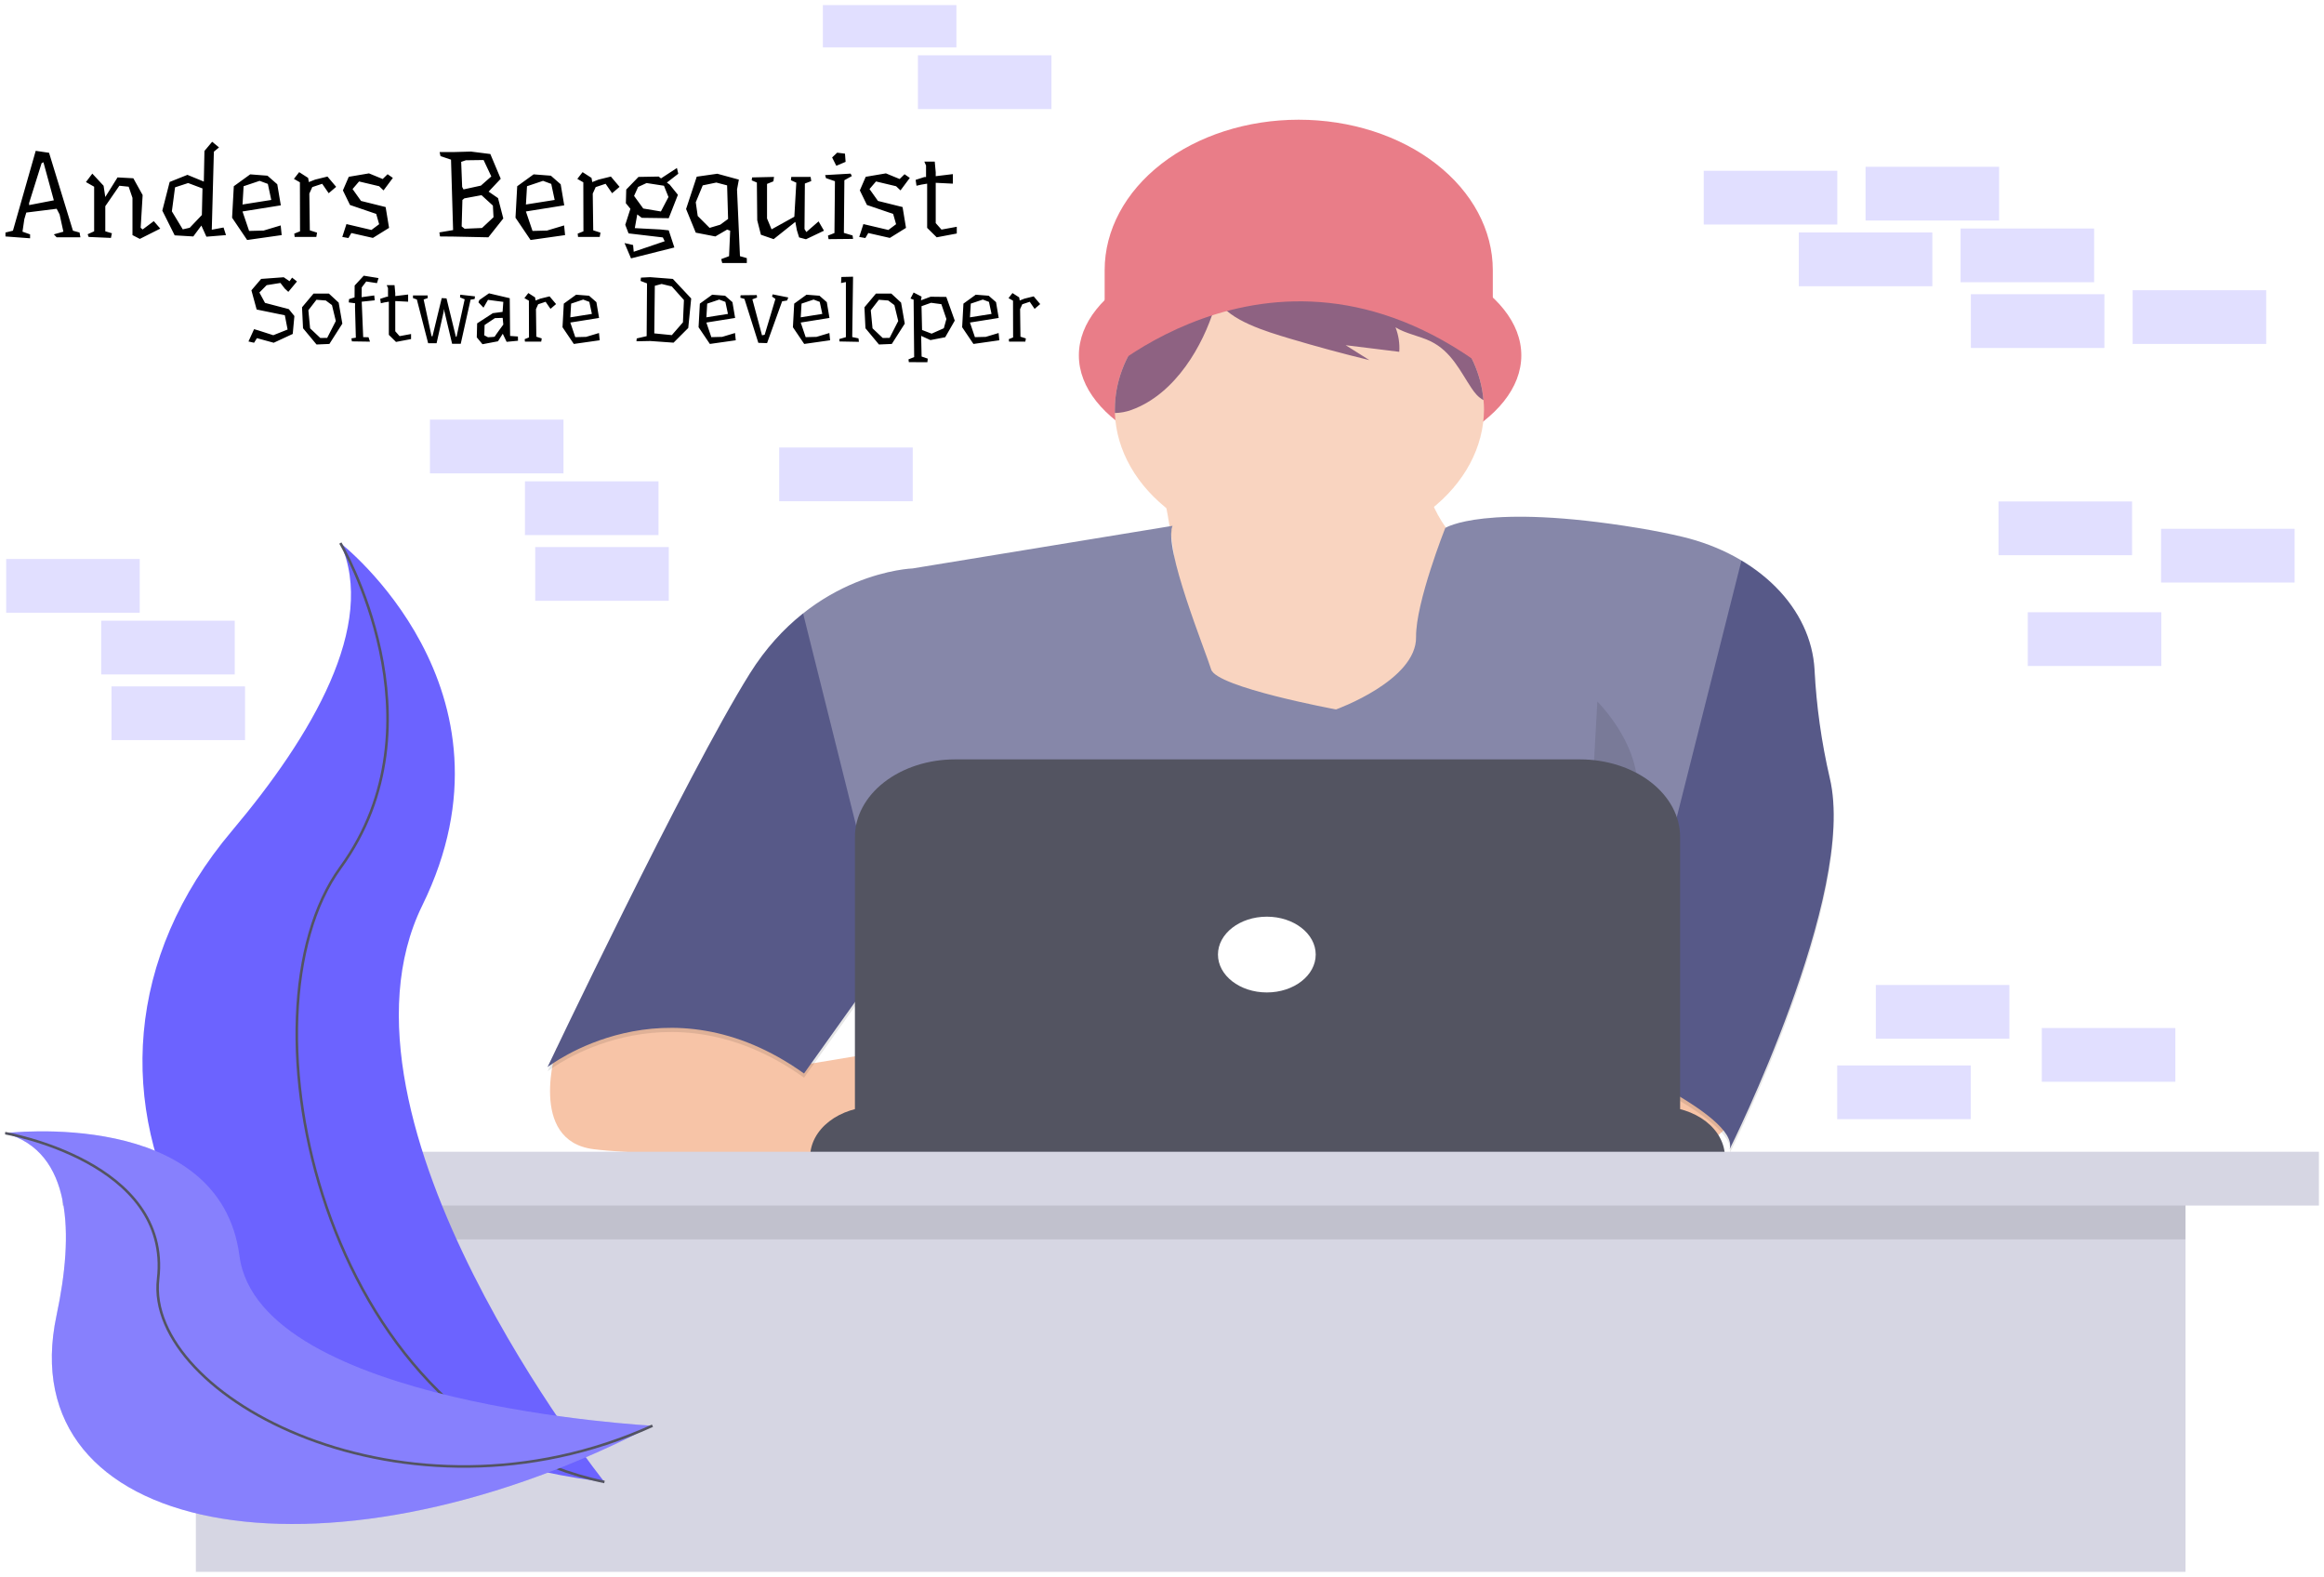 <svg width="1822" height="1236" viewBox="0 0 1822 1236" fill="none" xmlns="http://www.w3.org/2000/svg">
<g id="Programmer" clip-path="url(#clip0)" filter="url(#filter0_d)">
<g id="Person">
<path id="Vector" d="M1018.2 89.83C1058.55 89.83 1097.25 102.253 1125.79 124.367C1154.32 146.48 1170.35 176.473 1170.35 207.746V258.052H866.04V207.746C866.04 176.473 882.07 146.48 910.605 124.367C939.14 102.253 977.842 89.83 1018.2 89.83Z" fill="#E14B5A"/>
<path id="Vector_2" d="M1019.26 366.902C1115.05 366.902 1192.7 325.552 1192.7 274.545C1192.7 223.537 1115.05 182.187 1019.26 182.187C923.476 182.187 845.825 223.537 845.825 274.545C845.825 325.552 923.476 366.902 1019.26 366.902Z" fill="#E14B5A"/>
<path id="Vector_3" d="M908.081 364.015C908.081 364.015 944.323 510.798 908.081 550.384C871.838 589.97 1018.82 605.636 1018.82 605.636L1170.96 562.758L1192.24 457.2C1192.24 457.2 1099.62 416.787 1118.81 335.149L908.081 364.015Z" fill="#F7C4A7"/>
<path id="Vector_4" d="M1357.12 858.804C1357.12 858.804 1366.7 890.963 1314.56 896.736C1283.77 900.247 1252.45 899.957 1221.78 895.878L1210.28 815.099H1331.59L1357.12 858.804Z" fill="#F7C4A7"/>
<path id="Vector_5" d="M436.288 817.642C436.288 817.642 413.254 890.183 465.403 896.737C517.551 903.29 709.031 903.337 709.031 903.337V817.517L622.331 831.872L540.948 771.393L436.288 817.642Z" fill="#F7C4A7"/>
<path id="Vector_6" opacity="0.1" d="M919.275 411.435L715.494 444.826C715.494 444.826 637.815 447.307 587.801 527.291C537.786 607.275 429.241 835.711 429.241 835.711C429.241 835.711 521.86 763.139 630.365 840.657L702.729 739.234L686.762 900.044H1247.47V824.164C1247.47 824.164 1364.51 872.816 1356.01 900.029C1356.01 900.029 1456.18 700.022 1434.54 609.132C1428.02 581.033 1424.03 552.619 1422.58 524.092C1421.3 500.598 1410.67 477.986 1392.15 459.36C1373.62 440.734 1348.12 427.007 1319.13 420.063C1308.58 417.551 1296.98 415.195 1284.09 413.089C1163.85 393.303 1133.08 413.089 1133.08 413.089C1133.08 413.089 1109.79 471.82 1110.21 498.44C1110.73 532.659 1047.43 555.346 1047.43 555.346C1047.43 555.346 953.786 538.026 949.538 524.014C945.289 510.002 911.785 427.928 919.275 411.435Z" fill="black"/>
<path id="Vector_7" d="M919.275 408.142L715.494 441.534C715.494 441.534 637.815 444.015 587.801 523.999C537.786 603.983 429.221 832.45 429.221 832.45C429.221 832.45 521.84 759.878 630.345 837.396L702.708 735.973L686.742 896.736H1247.47V820.872C1247.47 820.872 1364.51 869.524 1356.01 896.736C1356.01 896.736 1456.18 696.73 1434.54 605.839C1428.02 577.741 1424.03 549.326 1422.58 520.8C1421.3 497.305 1410.67 474.693 1392.15 456.067C1373.62 437.441 1348.12 423.715 1319.13 416.771C1308.58 414.259 1296.98 411.903 1284.09 409.796C1163.85 390.011 1133.08 409.796 1133.08 409.796C1133.08 409.796 1109.79 468.528 1110.21 495.148C1110.73 529.366 1047.43 552.054 1047.43 552.054C1047.43 552.054 953.786 534.734 949.538 520.722C945.289 506.71 911.785 424.635 919.275 408.142Z" fill="#575988"/>
<path id="Vector_8" d="M1163.45 317.018C1163.28 346.444 1148.2 374.641 1121.45 395.529C1094.71 416.418 1058.44 428.323 1020.47 428.68C982.504 429.036 945.876 417.814 918.486 397.434C891.095 377.053 875.137 349.147 874.053 319.733C874.053 318.828 874.053 317.923 874.053 317.018C874.046 296.018 881.646 275.439 895.988 257.622C910.329 239.804 930.836 225.465 955.175 216.234C959.511 214.591 963.967 213.113 968.544 211.803C992.351 205.021 1018.03 203.17 1043.04 206.435C1075.1 210.665 1104.38 223.145 1126.16 241.859C1147.93 260.573 1160.94 284.429 1163.06 309.575C1163.32 312.04 1163.45 314.521 1163.45 317.018Z" fill="#F7C4A7"/>
<path id="Vector_9" d="M968.323 211.896L968.524 211.803C963.947 213.113 959.491 214.591 955.155 216.234C930.816 225.465 910.309 239.804 895.968 257.622C881.626 275.439 874.026 296.018 874.033 317.018C874.033 317.923 874.033 318.828 874.033 319.733C878.532 319.638 882.956 318.814 887.02 317.314C922.295 304.55 943.396 265.51 951.772 238.282C954.793 228.592 957.632 217.56 968.323 211.896Z" fill="#632652"/>
<path id="Vector_10" d="M1079.08 215.048C1067.63 210.97 1055.53 208.08 1043.1 206.451C1053.3 208.268 1062.4 212.7 1068.94 219.027C1072.14 222.404 1074.8 226.072 1076.85 229.95C1057.59 223.424 1036.73 220.218 1015.71 220.555C994.7 220.892 974.03 224.763 955.135 231.9C964.216 247.332 992.384 255.742 1011.19 261.375C1031.78 267.533 1052.59 273.166 1073.61 278.274L1055 266.571L1097.02 271.752C1097.48 265.271 1096.48 258.778 1094.08 252.559C1102.14 257.584 1112.81 259.269 1121.55 263.482C1137.92 271.486 1144.74 286.887 1153.66 300.228C1156.02 303.754 1158.8 307.359 1163.04 309.59C1161.33 289.434 1152.62 270.011 1137.84 253.371C1123.06 236.731 1102.76 223.491 1079.08 215.048Z" fill="#632652"/>
<path id="Vector_11" d="M857.523 295.984C857.523 295.984 1006.52 152.431 1178.89 295.984L1163.99 263.825C1163.99 263.825 1083.11 172.294 1025.67 192.049C968.222 211.803 911.805 225.862 911.805 225.862L857.523 295.984Z" fill="#E14B5A"/>
</g>
<g id="Light">
<g id="Polygon 1" style="mix-blend-mode:overlay" opacity="0.28">
<path d="M993.213 -583.334L1501.33 -104.309L1306.26 669.502L677.583 668.719L484.107 -105.576L993.213 -583.334Z" fill="white"/>
</g>
</g>
<g id="Computer">
<path id="Vector_12" opacity="0.1" d="M735.145 605.231C735.145 605.231 703.232 671.203 747.91 730.574C792.589 789.946 708.547 814.693 708.547 814.693" fill="black"/>
<path id="Vector_13" opacity="0.1" d="M1252.3 545.859C1252.3 545.859 1307.63 600.284 1271.45 648.936C1235.27 697.588 1237.4 814.693 1237.4 814.693" fill="black"/>
<path id="Vector_14" d="M686.198 863.345H1301.25C1314.79 863.345 1327.79 867.516 1337.37 874.939C1346.95 882.363 1352.33 892.432 1352.33 902.931H635.137C635.137 892.435 640.516 882.368 650.091 874.945C659.666 867.522 672.654 863.349 686.198 863.345Z" fill="#535461"/>
<path id="Vector_15" d="M748.776 591.203H1238.69C1249 591.203 1259.21 592.777 1268.74 595.835C1278.27 598.894 1286.92 603.376 1294.21 609.027C1301.51 614.678 1307.29 621.386 1311.24 628.769C1315.18 636.152 1317.21 644.066 1317.21 652.057V872.41H670.251V652.057C670.251 635.918 678.525 620.439 693.251 609.027C707.977 597.615 727.95 591.203 748.776 591.203Z" fill="#535461"/>
<path id="Vector_16" d="M993.189 773.874C1014.35 773.874 1031.51 760.58 1031.51 744.18C1031.51 727.781 1014.35 714.487 993.189 714.487C972.028 714.487 954.873 727.781 954.873 744.18C954.873 760.58 972.028 773.874 993.189 773.874Z" fill="white"/>
</g>
<g id="Desk">
<path id="Vector_17" d="M1713.4 903.446H153.559V1228H1713.4V903.446Z" fill="#D6D6E3"/>
<path id="Vector_18" opacity="0.1" d="M1713.4 925.291H153.559V967.421H1713.4V925.291Z" fill="black"/>
<path id="Vector_19" d="M1818 898.765H48.92V940.895H1818V898.765Z" fill="#D6D6E3"/>
</g>
<g id="Panels">
<g id="Panels_2">
<path id="Vector_20" opacity="0.2" d="M1798.96 410.461H1694.26V452.591H1798.96V410.461Z" fill="#6C63FF"/>
<path id="Vector_21" opacity="0.2" d="M1567.28 126.73H1462.59V168.859H1567.28V126.73Z" fill="#6C63FF"/>
<path id="Vector_22" opacity="0.2" d="M1641.78 175.101H1537.08V217.23H1641.78V175.101Z" fill="#6C63FF"/>
<path id="Vector_23" opacity="0.2" d="M1440.44 129.851H1335.74V171.98H1440.44V129.851Z" fill="#6C63FF"/>
<path id="Vector_24" opacity="0.2" d="M1776.68 223.472H1671.98V265.601H1776.68V223.472Z" fill="#6C63FF"/>
<path id="Vector_25" opacity="0.2" d="M1649.84 226.593H1545.14V268.722H1649.84V226.593Z" fill="#6C63FF"/>
<path id="Vector_26" opacity="0.2" d="M1514.94 178.222H1410.24V220.351H1514.94V178.222Z" fill="#6C63FF"/>
<path id="Vector_27" opacity="0.2" d="M1671.54 389.036H1566.84V431.165H1671.54V389.036Z" fill="#6C63FF"/>
<path id="Vector_28" d="M266.836 421.637C266.836 421.637 414.402 535.996 331.106 705.622C247.809 875.248 473.879 1157.56 473.879 1157.56C473.879 1157.56 471.463 1157.28 466.973 1156.67C163.908 1115.22 13.322 846.6 181.929 647.108C244.507 572.851 295.931 485.83 266.836 421.637Z" fill="#6C63FF"/>
<path id="Vector_29" d="M266.836 421.637C266.836 421.637 350.133 561.819 266.836 676.162C183.54 790.505 252.561 1111.5 473.9 1157.56" stroke="#535461" stroke-width="2" stroke-miterlimit="10"/>
<path id="Vector_30" d="M4 884.158C4 884.158 172.385 863.374 187.728 980.322C203.07 1097.27 511.531 1113.48 511.531 1113.48C511.531 1113.48 509.517 1114.54 505.752 1116.46C251.071 1245.97 7.624 1198.99 44.33 1026.96C57.961 963.003 56.833 898.763 4 884.158Z" fill="#6C63FF"/>
<path id="Vector_31" opacity="0.2" d="M4 884.158C4 884.158 172.385 863.374 187.728 980.322C203.07 1097.27 511.531 1113.48 511.531 1113.48C511.531 1113.48 509.517 1114.54 505.752 1116.46C251.071 1245.97 7.624 1198.99 44.33 1026.96C57.961 963.003 56.833 898.763 4 884.158Z" fill="#F5F5F5"/>
<path id="Vector_32" d="M4 884.158C4 884.158 134.693 906.393 123.962 998.485C113.23 1090.58 318.058 1201.03 511.531 1113.48" stroke="#535461" stroke-width="2" stroke-miterlimit="10"/>
<path id="Vector_33" opacity="0.2" d="M109.545 434.12H4.846V476.25H109.545V434.12Z" fill="#6C63FF"/>
<path id="Vector_34" opacity="0.2" d="M184.043 482.491H79.343V524.621H184.043V482.491Z" fill="#6C63FF"/>
<path id="Vector_35" opacity="0.2" d="M749.823 -9.021H645.124V33.108H749.823V-9.021Z" fill="#6C63FF"/>
<path id="Vector_36" opacity="0.2" d="M1575.34 768.036H1470.64V810.166H1575.34V768.036Z" fill="#6C63FF"/>
<path id="Vector_37" opacity="0.2" d="M192.097 533.983H87.397V576.112H192.097V533.983Z" fill="#6C63FF"/>
<path id="Vector_38" opacity="0.2" d="M824.321 39.35H719.621V81.48H824.321V39.35Z" fill="#6C63FF"/>
<path id="Vector_39" opacity="0.2" d="M441.765 324.895H337.065V367.025H441.765V324.895Z" fill="#6C63FF"/>
<path id="Vector_40" opacity="0.2" d="M516.263 373.266H411.563V415.396H516.263V373.266Z" fill="#6C63FF"/>
<path id="Vector_41" opacity="0.2" d="M715.594 346.74H610.895V388.87H715.594V346.74Z" fill="#6C63FF"/>
<path id="Vector_42" opacity="0.2" d="M524.316 424.758H419.617V466.887H524.316V424.758Z" fill="#6C63FF"/>
<path id="Vector_43" opacity="0.2" d="M1545.05 831.071H1440.35V873.2H1545.05V831.071Z" fill="#6C63FF"/>
</g>
<path id="Vector_44" opacity="0.2" d="M1694.46 475.864H1589.76V517.994H1694.46V475.864Z" fill="#6C63FF"/>
<path id="Vector_45" opacity="0.2" d="M1705.46 801.752H1600.76V843.882H1705.46V801.752Z" fill="#6C63FF"/>
</g>
<path id="Software Developer" d="M222.448 213.312L226.984 216.408L229 213.6L232.816 216.624L226.048 224.76L223.312 222.24L219.856 217.776L209.056 219.504L203.368 225.264L207.76 233.4L226.408 238.296L230.8 243.696L229.504 257.736L214.6 264.648L201.424 261.048L199.192 264.648L194.8 263.64L199.192 253.992L202.864 255.072L214.24 258.744L225.472 254.28L223.312 243.12L201.208 238.584L197.104 223.536L204.736 214.608L222.448 213.312ZM248.089 230.952L241.753 239.16L243.121 253.344L251.113 260.904L256.513 260.832L263.281 247.584L260.257 235.128L255.433 231.528L248.089 230.952ZM257.881 226.128L265.513 233.184L268.393 249.672L258.241 265.584L248.161 266.016L237.577 253.272L236.785 236.856L245.785 226.128H257.881ZM283.587 221.304L283.515 228.936L293.379 227.568L293.811 231.384L283.587 232.464L284.739 260.256L288.915 260.328L290.067 263.784L275.883 263.568L275.523 261.192L278.979 260.688L278.331 236.496L278.403 233.688L273.435 233.04L273.651 230.448L277.971 229.08L278.043 219.792L285.171 212.088L296.763 213.96L295.539 217.92L287.115 216.624L283.587 221.304ZM322.269 261.768L310.461 264L304.845 258.456V251.04V232.464L301.389 233.04L298.581 233.688L298.077 230.232L303.189 228.576H304.197V221.808L303.189 219.504H309.309L309.885 225.768V228.072L319.965 226.848V232.464L309.885 231.96V255.648L313.269 259.464L322.269 257.808V261.768ZM357.909 259.968L364.317 230.592L360.645 229.08L360.861 226.992L372.381 228.288L372.093 230.376L368.925 230.88L361.221 265.44H354.453L348.405 240.024L348.189 238.44H348.045L347.901 239.952L342.285 265.008H335.661L326.805 230.736L323.781 229.656V227.568H335.301V229.656L332.133 230.736L338.325 259.464L339.045 259.608L346.317 229.656L350.061 229.872L357.405 259.968H357.909ZM387.972 245.352L379.908 250.752L379.691 258.816L382.572 260.328C383.532 260.28 384.42 260.232 385.236 260.184C385.908 260.136 386.508 260.088 387.036 260.04C387.612 259.944 387.9 259.848 387.9 259.752C387.9 259.752 387.996 259.608 388.188 259.32C388.38 259.032 388.62 258.672 388.908 258.24C389.244 257.76 389.604 257.256 389.988 256.728C390.372 256.152 390.78 255.576 391.212 255C392.172 253.656 393.3 252.12 394.596 250.392L394.092 245.136L387.972 245.352ZM383.364 225.912L399.636 229.728L399.924 259.32L406.044 259.752L406.116 263.064L397.188 263.928L394.164 257.592L390.42 263.496L378.252 265.8L373.788 260.4L374.076 249.456L386.388 241.464L394.02 240.456L394.596 232.608L382.572 231.024L379.044 237.144L375.084 232.968L375.804 231.168L383.364 225.912ZM435.963 234.336L431.571 238.08L427.755 232.536L421.923 234.48L420.195 238.296L420.483 259.896L424.731 261.264L424.299 263.784H411.555L411.339 261.84L414.723 260.472L414.651 231.672L411.123 229.656L414.219 225.696L419.475 229.08L419.907 231.528L423.579 230.088L430.851 228.288L435.963 234.336ZM447.198 244.704L464.046 242.04L462.03 232.608L457.206 230.808L447.774 233.976L447.126 244.992L447.198 244.704ZM461.814 227.784L467.574 232.824L469.662 245.208L447.126 248.808L451.014 260.256L459.51 260.04L469.59 257.016L470.166 262.704L449.862 265.584L441.006 252.48L442.014 233.976L451.662 226.992L461.814 227.784ZM536.204 231.168L526.7 220.512L518.708 218.568L513.38 220.008L512.948 257.304L526.7 258.672L535.412 248.664L536.204 231.168ZM541.892 229.944L539.588 253.056L528.068 264.576L509.78 263.28L498.98 263.496L499.196 261.264L506.972 259.464L507.26 218.136L502.22 216.192L502.508 213.6L509.636 213.24L527.492 214.608L541.892 229.944ZM553.862 244.704L570.71 242.04L568.694 232.608L563.87 230.808L554.438 233.976L553.79 244.992L553.862 244.704ZM568.478 227.784L574.238 232.824L576.326 245.208L553.79 248.808L557.678 260.256L566.174 260.04L576.254 257.016L576.83 262.704L556.526 265.584L547.67 252.48L548.678 233.976L558.326 226.992L568.478 227.784ZM617.07 231.528L613.182 232.176L601.374 264.936L594.534 264.72L583.662 230.304L580.422 229.368L580.638 227.424L593.31 227.28L593.526 229.224L589.854 230.592L597.414 258.816L599.502 258.384L607.926 230.304L605.262 228.432L605.766 226.704L618.006 229.152L617.07 231.528ZM627.831 244.704L644.679 242.04L642.663 232.608L637.839 230.808L628.407 233.976L627.759 244.992L627.831 244.704ZM642.447 227.784L648.207 232.824L650.295 245.208L627.759 248.808L631.647 260.256L640.143 260.04L650.223 257.016L650.799 262.704L630.495 265.584L621.639 252.48L622.647 233.976L632.295 226.992L642.447 227.784ZM673.399 263.928L658.207 263.64L657.991 261.768L663.175 260.256V217.056L659.359 217.848L659.647 213.096L668.791 212.88L668.143 260.184L673.039 261.192L673.399 263.928ZM689.019 230.952L682.683 239.16L684.051 253.344L692.043 260.904L697.443 260.832L704.211 247.584L701.187 235.128L696.363 231.528L689.019 230.952ZM698.811 226.128L706.443 233.184L709.323 249.672L699.171 265.584L689.091 266.016L678.507 253.272L677.715 236.856L686.715 226.128H698.811ZM741.974 246L738.014 234.408L729.95 233.328L722.462 235.992L722.894 254.64L730.382 257.52L739.958 253.272L741.974 246ZM748.526 247.296L741.038 260.328L729.446 262.56L722.174 259.248L722.534 275.448L727.358 277.104L727.07 279.912L712.526 279.84L712.238 277.68L716.702 275.88L716.27 230.88L713.822 230.016L716.27 225.264L722.534 228.504L722.03 231.384L729.59 228.576L741.902 228.72L748.526 247.296ZM760.511 244.704L777.359 242.04L775.343 232.608L770.519 230.808L761.087 233.976L760.439 244.992L760.511 244.704ZM775.127 227.784L780.887 232.824L782.975 245.208L760.439 248.808L764.327 260.256L772.823 260.04L782.903 257.016L783.479 262.704L763.175 265.584L754.319 252.48L755.327 233.976L764.975 226.992L775.127 227.784ZM815.51 234.336L811.118 238.08L807.302 232.536L801.47 234.48L799.742 238.296L800.03 259.896L804.278 261.264L803.846 263.784H791.102L790.886 261.84L794.27 260.472L794.198 231.672L790.67 229.656L793.766 225.696L799.022 229.08L799.454 231.528L803.126 230.088L810.398 228.288L815.51 234.336Z" fill="black"/>
<path id="Anders Bergquist" d="M63.04 182H44.416L42.208 179.696L49.696 177.584L46.72 164.048L44.416 159.632L20.608 162.608L19.072 167.792L17.632 177.584L23.584 179.696V182.768L4.288 181.328V178.256L10.144 176.816L28 114.224L38.464 115.76L57.184 176.816L62.368 178.256L63.04 182ZM42.208 153.008L34.048 123.152L32.608 123.92L22.816 155.12V156.752L42.208 153.008ZM125.652 175.184L109.62 183.248L103.86 180.272V151.088L100.884 142.352L93.588 141.584L82.548 157.616V177.296L87.732 178.832L86.964 182.48L69.492 181.712L68.724 179.6L73.812 177.296V142.352L67.38 138.704L72.372 132.08L81.204 141.584L82.548 150.416L92.148 135.056L104.532 135.728L111.828 148.88L110.292 174.512L111.828 175.856L120.564 169.328L125.652 175.184ZM158.743 143.696L147.511 139.472L137.239 142.832L134.743 161.648L143.287 175.76L148.759 174.512L158.263 164.528L158.743 143.696ZM161.815 181.52L157.879 172.784L151.543 181.328L136.951 180.464L127.255 161.072L133.015 138.608L146.935 133.04L159.799 138.32L160.279 114.32L166.327 107.12L171.703 111.536L167.671 114.896L166.039 176.048L175.255 174.32L177.175 180.272L161.815 181.52ZM190.212 156.272L212.676 152.72L209.988 140.144L203.556 137.744L190.98 141.968L190.116 156.656L190.212 156.272ZM209.7 133.712L217.38 140.432L220.164 156.944L190.116 161.744L195.3 177.008L206.628 176.72L220.068 172.688L220.836 180.272L193.764 184.112L181.956 166.64L183.3 141.968L196.164 132.656L209.7 133.712ZM263.545 142.448L257.689 147.44L252.601 140.048L244.825 142.64L242.521 147.728L242.905 176.528L248.569 178.352L247.993 181.712H231.001L230.713 179.12L235.225 177.296L235.129 138.896L230.425 136.208L234.553 130.928L241.561 135.44L242.137 138.704L247.033 136.784L256.729 134.384L263.545 142.448ZM289.277 131.888L300.029 136.304L303.869 132.56L307.997 135.44L300.701 145.232L297.245 141.968L281.501 138.224L276.413 144.176L283.037 153.488L302.333 158.288L305.021 174.608L292.349 182.48L275.453 178.64L273.149 182.576L268.349 181.712L271.613 171.632L291.197 176.24L297.245 171.728L294.941 163.664L274.397 156.656L268.829 145.232L273.437 134.576L289.277 131.888ZM386.906 166.256L386.426 157.136L377.498 148.976L364.058 151.472L362.522 152.72L361.946 173.456L364.25 175.28L377.882 174.704L386.906 166.256ZM361.562 122.864L362.33 142.544L363.386 144.464L377.018 141.488L385.178 134.288L379.13 121.424L365.21 121.616L361.562 122.864ZM394.586 167.216L382.874 182L355.322 181.424L344.954 181.328L344.474 178.16L355.226 176.336L353.594 121.136L345.338 118.352L344.666 115.184H355.706H355.802L369.242 114.8L384.41 116.72L392.57 136.112L383.066 146.192L390.458 151.28L394.586 167.216ZM412.4 156.272L434.864 152.72L432.176 140.144L425.744 137.744L413.168 141.968L412.304 156.656L412.4 156.272ZM431.888 133.712L439.568 140.432L442.352 156.944L412.304 161.744L417.488 177.008L428.816 176.72L442.256 172.688L443.024 180.272L415.952 184.112L404.144 166.64L405.488 141.968L418.352 132.656L431.888 133.712ZM485.733 142.448L479.877 147.44L474.789 140.048L467.013 142.64L464.709 147.728L465.093 176.528L470.757 178.352L470.181 181.712H453.189L452.901 179.12L457.413 177.296L457.317 138.896L452.613 136.208L456.741 130.928L463.749 135.44L464.325 138.704L469.221 136.784L478.917 134.384L485.733 142.448ZM497.109 149.552L504.309 159.44L518.133 161.744L524.085 150.416L520.533 141.584L506.901 139.472L500.277 142.544L497.109 149.552ZM499.605 164.048L497.685 174.8L517.653 175.856L524.277 176.528L528.693 189.968L494.709 198.512L489.621 186.512L496.341 188.048L496.821 193.328L521.109 185.072L519.669 182.096L492.789 178.928L490.197 172.208L494.229 159.632L490.677 155.312L490.965 144.56L500.565 134.672L516.405 134.384L518.229 135.824L530.709 127.664L531.765 132.176L522.837 139.088L525.045 140.72L531.477 148.688L524.277 167.024L503.157 166.736L499.605 164.048ZM585.505 198.32V202.16H566.209L565.441 199.088L571.585 196.784L572.449 176.816L570.049 175.952L560.833 181.328L545.473 178.352L537.889 159.824L546.241 134.48L562.369 132.176L579.265 136.784L577.825 144.56L580.129 196.784L585.505 198.32ZM570.817 167.6L570.049 141.296L561.601 139.088L550.945 141.296L545.473 154.544L547.009 165.296L556.321 174.608L564.673 172.112L570.817 167.6ZM645.989 176.816L631.877 183.536L626.501 182.096L624.773 176.528L623.525 169.904L606.533 183.44L596.549 179.984L593.669 168.656L593.381 139.088L589.349 137.36L589.637 135.056L606.821 134.672L606.341 138.128L601.349 140.144V167.216L604.901 175.76L611.141 172.304L622.757 165.872L624.293 139.184L620.069 137.264L620.357 134.672H635.525L636.005 137.936L631.013 139.856L630.725 175.472L632.165 177.872L641.765 169.52L645.989 176.816ZM668.799 183.248L649.599 183.44L649.119 180.656L654.207 178.64L654.591 138.032L647.583 135.632L646.911 133.232L666.879 132.08L667.839 134L661.983 137.264L661.599 178.544L668.415 180.56L668.799 183.248ZM655.647 125.936L652.383 119.408L656.319 115.664L662.463 116.432L662.943 122.864L655.647 125.936ZM694.558 131.888L705.31 136.304L709.15 132.56L713.278 135.44L705.982 145.232L702.526 141.968L686.782 138.224L681.694 144.176L688.318 153.488L707.614 158.288L710.302 174.608L697.63 182.48L680.734 178.64L678.43 182.576L673.63 181.712L676.894 171.632L696.478 176.24L702.526 171.728L700.222 163.664L679.678 156.656L674.11 145.232L678.718 134.576L694.558 131.888ZM750.109 179.024L734.365 182L726.877 174.608V164.72V139.952L722.269 140.72L718.525 141.584L717.853 136.976L724.669 134.768H726.013V125.744L724.669 122.672H732.829L733.597 131.024V134.096L747.037 132.464V139.952L733.597 139.28V170.864L738.109 175.952L750.109 173.744V179.024Z" fill="black"/>
</g>
<defs>
<filter id="filter0_d" x="0" y="0" width="1822" height="1236" filterUnits="userSpaceOnUse" color-interpolation-filters="sRGB">
<feFlood flood-opacity="0" result="BackgroundImageFix"/>
<feColorMatrix in="SourceAlpha" type="matrix" values="0 0 0 0 0 0 0 0 0 0 0 0 0 0 0 0 0 0 127 0"/>
<feOffset dy="4"/>
<feGaussianBlur stdDeviation="2"/>
<feColorMatrix type="matrix" values="0 0 0 0 0 0 0 0 0 0 0 0 0 0 0 0 0 0 0.25 0"/>
<feBlend mode="normal" in2="BackgroundImageFix" result="effect1_dropShadow"/>
<feBlend mode="normal" in="SourceGraphic" in2="effect1_dropShadow" result="shape"/>
</filter>
<clipPath id="clip0">
<rect width="1814" height="1228" fill="white" transform="translate(4)"/>
</clipPath>
</defs>
</svg>
